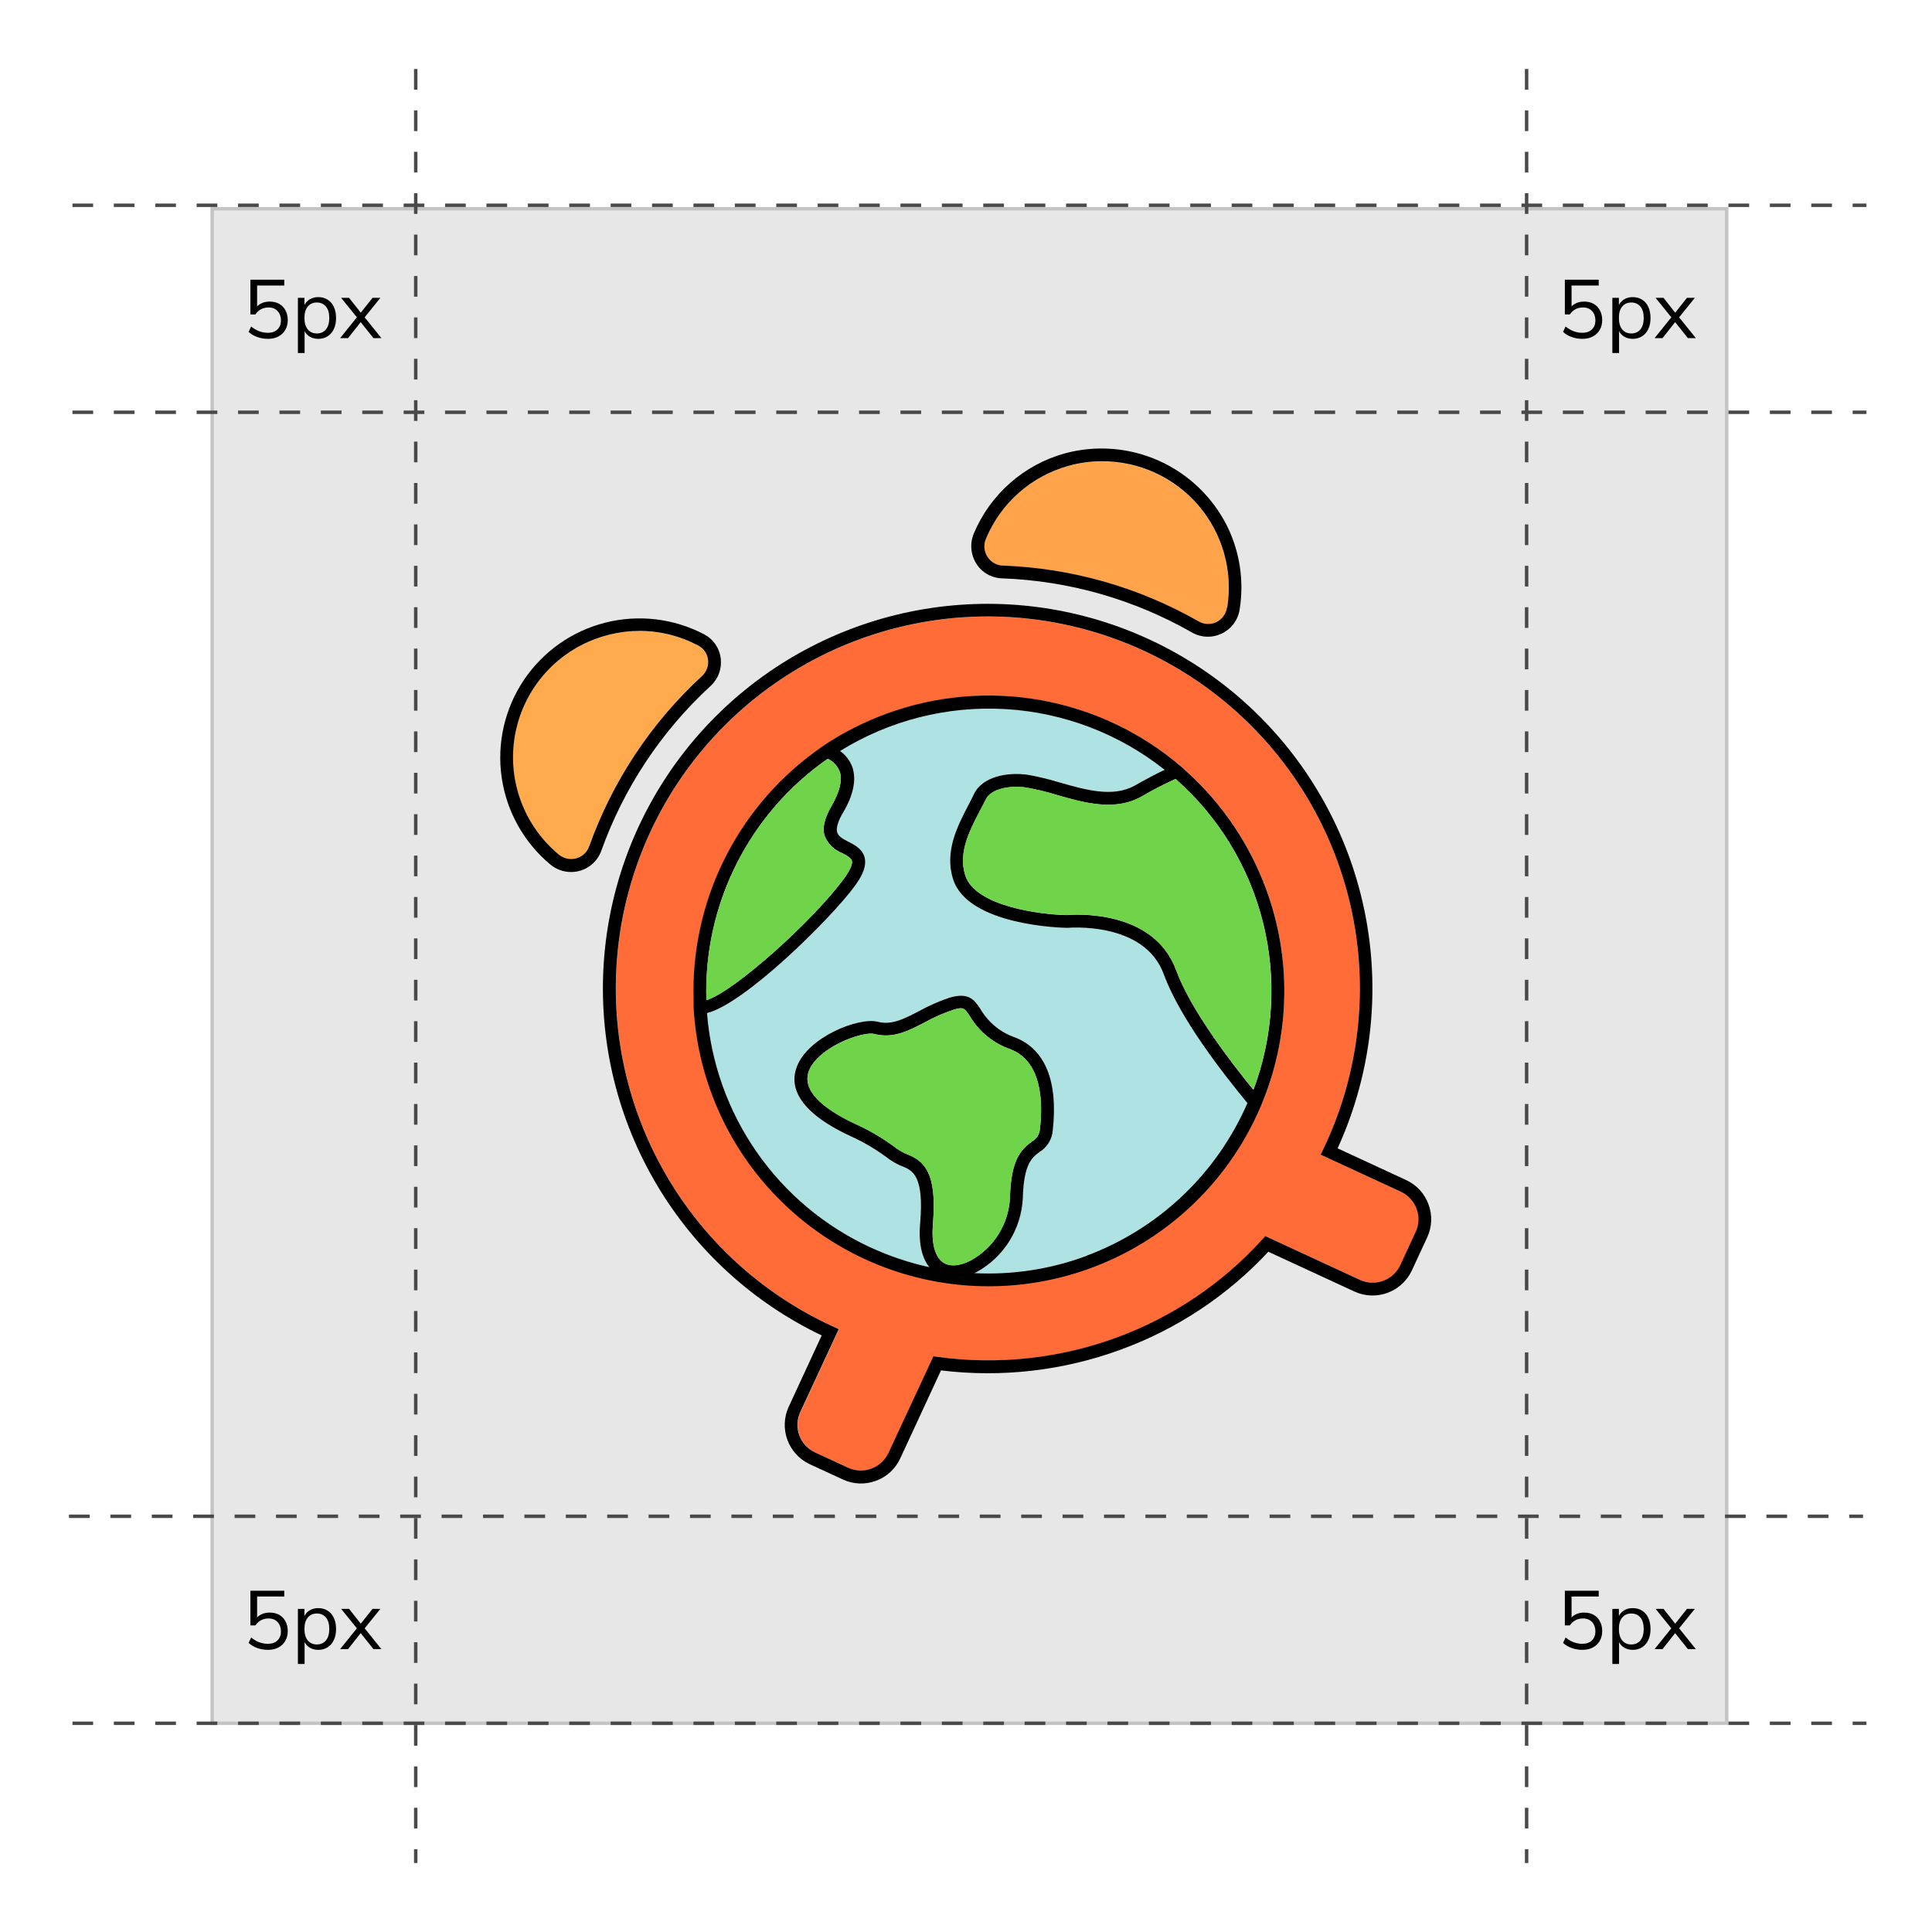 <svg width="560" height="560" viewBox="0 0 560 560" fill="none" xmlns="http://www.w3.org/2000/svg">
<rect width="560" height="560" fill="white"/>
<rect width="560" height="560" fill="white"/>
<rect x="61.5" y="60.5" width="439" height="439" fill="#E7E7E7" stroke="#C4C4C4"/>
<path d="M458.693 98.216C457.605 98.216 456.565 98.04 455.573 97.688C454.581 97.336 453.741 96.84 453.053 96.2L453.797 94.64C455.285 95.856 456.909 96.464 458.669 96.464C459.837 96.464 460.757 96.136 461.429 95.48C462.101 94.824 462.437 93.96 462.437 92.888C462.437 91.784 462.117 90.88 461.477 90.176C460.837 89.472 459.957 89.12 458.837 89.12C457.221 89.12 455.949 89.792 455.021 91.136H453.581V81.08H463.397V82.76H455.525V88.808C456.453 87.88 457.677 87.416 459.197 87.416C460.253 87.416 461.173 87.64 461.957 88.088C462.741 88.536 463.341 89.168 463.757 89.984C464.189 90.784 464.405 91.72 464.405 92.792C464.405 93.848 464.173 94.784 463.709 95.6C463.245 96.416 462.581 97.056 461.717 97.52C460.869 97.984 459.861 98.216 458.693 98.216ZM467.347 102.32V86.336H469.243V88.424C469.595 87.704 470.115 87.144 470.803 86.744C471.507 86.328 472.323 86.12 473.251 86.12C474.291 86.12 475.195 86.368 475.963 86.864C476.747 87.344 477.347 88.04 477.763 88.952C478.195 89.848 478.411 90.92 478.411 92.168C478.411 93.4 478.195 94.472 477.763 95.384C477.347 96.28 476.747 96.976 475.963 97.472C475.195 97.968 474.291 98.216 473.251 98.216C472.355 98.216 471.555 98.016 470.851 97.616C470.147 97.216 469.627 96.664 469.291 95.96V102.32H467.347ZM472.843 96.656C473.931 96.656 474.803 96.272 475.459 95.504C476.115 94.72 476.443 93.608 476.443 92.168C476.443 90.712 476.115 89.6 475.459 88.832C474.803 88.064 473.931 87.68 472.843 87.68C471.755 87.68 470.883 88.064 470.227 88.832C469.571 89.6 469.243 90.712 469.243 92.168C469.243 93.608 469.571 94.72 470.227 95.504C470.883 96.272 471.755 96.656 472.843 96.656ZM479.594 98L484.442 91.976L479.882 86.336H482.186L485.57 90.632L488.978 86.336H491.258L486.698 91.976L491.546 98H489.242L485.546 93.368L481.898 98H479.594Z" fill="black"/>
<path d="M77.693 98.216C76.605 98.216 75.565 98.04 74.573 97.688C73.581 97.336 72.741 96.84 72.053 96.2L72.797 94.64C74.285 95.856 75.909 96.464 77.669 96.464C78.837 96.464 79.757 96.136 80.429 95.48C81.101 94.824 81.437 93.96 81.437 92.888C81.437 91.784 81.117 90.88 80.477 90.176C79.837 89.472 78.957 89.12 77.837 89.12C76.221 89.12 74.949 89.792 74.021 91.136H72.581V81.08H82.397V82.76H74.525V88.808C75.453 87.88 76.677 87.416 78.197 87.416C79.253 87.416 80.173 87.64 80.957 88.088C81.741 88.536 82.341 89.168 82.757 89.984C83.189 90.784 83.405 91.72 83.405 92.792C83.405 93.848 83.173 94.784 82.709 95.6C82.245 96.416 81.581 97.056 80.717 97.52C79.869 97.984 78.861 98.216 77.693 98.216ZM86.347 102.32V86.336H88.243V88.424C88.595 87.704 89.115 87.144 89.803 86.744C90.507 86.328 91.323 86.12 92.251 86.12C93.291 86.12 94.195 86.368 94.963 86.864C95.747 87.344 96.347 88.04 96.763 88.952C97.195 89.848 97.411 90.92 97.411 92.168C97.411 93.4 97.195 94.472 96.763 95.384C96.347 96.28 95.747 96.976 94.963 97.472C94.195 97.968 93.291 98.216 92.251 98.216C91.355 98.216 90.555 98.016 89.851 97.616C89.147 97.216 88.627 96.664 88.291 95.96V102.32H86.347ZM91.843 96.656C92.931 96.656 93.803 96.272 94.459 95.504C95.115 94.72 95.443 93.608 95.443 92.168C95.443 90.712 95.115 89.6 94.459 88.832C93.803 88.064 92.931 87.68 91.843 87.68C90.755 87.68 89.883 88.064 89.227 88.832C88.571 89.6 88.243 90.712 88.243 92.168C88.243 93.608 88.571 94.72 89.227 95.504C89.883 96.272 90.755 96.656 91.843 96.656ZM98.594 98L103.442 91.976L98.882 86.336H101.186L104.57 90.632L107.978 86.336H110.258L105.698 91.976L110.546 98H108.242L104.546 93.368L100.898 98H98.594Z" fill="black"/>
<path d="M458.693 478.216C457.605 478.216 456.565 478.04 455.573 477.688C454.581 477.336 453.741 476.84 453.053 476.2L453.797 474.64C455.285 475.856 456.909 476.464 458.669 476.464C459.837 476.464 460.757 476.136 461.429 475.48C462.101 474.824 462.437 473.96 462.437 472.888C462.437 471.784 462.117 470.88 461.477 470.176C460.837 469.472 459.957 469.12 458.837 469.12C457.221 469.12 455.949 469.792 455.021 471.136H453.581V461.08H463.397V462.76H455.525V468.808C456.453 467.88 457.677 467.416 459.197 467.416C460.253 467.416 461.173 467.64 461.957 468.088C462.741 468.536 463.341 469.168 463.757 469.984C464.189 470.784 464.405 471.72 464.405 472.792C464.405 473.848 464.173 474.784 463.709 475.6C463.245 476.416 462.581 477.056 461.717 477.52C460.869 477.984 459.861 478.216 458.693 478.216ZM467.347 482.32V466.336H469.243V468.424C469.595 467.704 470.115 467.144 470.803 466.744C471.507 466.328 472.323 466.12 473.251 466.12C474.291 466.12 475.195 466.368 475.963 466.864C476.747 467.344 477.347 468.04 477.763 468.952C478.195 469.848 478.411 470.92 478.411 472.168C478.411 473.4 478.195 474.472 477.763 475.384C477.347 476.28 476.747 476.976 475.963 477.472C475.195 477.968 474.291 478.216 473.251 478.216C472.355 478.216 471.555 478.016 470.851 477.616C470.147 477.216 469.627 476.664 469.291 475.96V482.32H467.347ZM472.843 476.656C473.931 476.656 474.803 476.272 475.459 475.504C476.115 474.72 476.443 473.608 476.443 472.168C476.443 470.712 476.115 469.6 475.459 468.832C474.803 468.064 473.931 467.68 472.843 467.68C471.755 467.68 470.883 468.064 470.227 468.832C469.571 469.6 469.243 470.712 469.243 472.168C469.243 473.608 469.571 474.72 470.227 475.504C470.883 476.272 471.755 476.656 472.843 476.656ZM479.594 478L484.442 471.976L479.882 466.336H482.186L485.57 470.632L488.978 466.336H491.258L486.698 471.976L491.546 478H489.242L485.546 473.368L481.898 478H479.594Z" fill="black"/>
<path d="M77.693 478.216C76.605 478.216 75.565 478.04 74.573 477.688C73.581 477.336 72.741 476.84 72.053 476.2L72.797 474.64C74.285 475.856 75.909 476.464 77.669 476.464C78.837 476.464 79.757 476.136 80.429 475.48C81.101 474.824 81.437 473.96 81.437 472.888C81.437 471.784 81.117 470.88 80.477 470.176C79.837 469.472 78.957 469.12 77.837 469.12C76.221 469.12 74.949 469.792 74.021 471.136H72.581V461.08H82.397V462.76H74.525V468.808C75.453 467.88 76.677 467.416 78.197 467.416C79.253 467.416 80.173 467.64 80.957 468.088C81.741 468.536 82.341 469.168 82.757 469.984C83.189 470.784 83.405 471.72 83.405 472.792C83.405 473.848 83.173 474.784 82.709 475.6C82.245 476.416 81.581 477.056 80.717 477.52C79.869 477.984 78.861 478.216 77.693 478.216ZM86.347 482.32V466.336H88.243V468.424C88.595 467.704 89.115 467.144 89.803 466.744C90.507 466.328 91.323 466.12 92.251 466.12C93.291 466.12 94.195 466.368 94.963 466.864C95.747 467.344 96.347 468.04 96.763 468.952C97.195 469.848 97.411 470.92 97.411 472.168C97.411 473.4 97.195 474.472 96.763 475.384C96.347 476.28 95.747 476.976 94.963 477.472C94.195 477.968 93.291 478.216 92.251 478.216C91.355 478.216 90.555 478.016 89.851 477.616C89.147 477.216 88.627 476.664 88.291 475.96V482.32H86.347ZM91.843 476.656C92.931 476.656 93.803 476.272 94.459 475.504C95.115 474.72 95.443 473.608 95.443 472.168C95.443 470.712 95.115 469.6 94.459 468.832C93.803 468.064 92.931 467.68 91.843 467.68C90.755 467.68 89.883 468.064 89.227 468.832C88.571 469.6 88.243 470.712 88.243 472.168C88.243 473.608 88.571 474.72 89.227 475.504C89.883 476.272 90.755 476.656 91.843 476.656ZM98.594 478L103.442 471.976L98.882 466.336H101.186L104.57 470.632L107.978 466.336H110.258L105.698 471.976L110.546 478H108.242L104.546 473.368L100.898 478H98.594Z" fill="black"/>
<path d="M205.189 191.246C205.085 190.389 204.775 189.571 204.286 188.86C203.796 188.15 203.14 187.57 202.376 187.169C197.13 184.375 191.279 182.912 185.335 182.905C179.42 182.924 173.595 184.36 168.35 187.094C162.996 189.886 158.416 193.958 155.018 198.947C151.62 203.936 149.509 209.688 148.873 215.691C148.237 221.693 149.096 227.76 151.373 233.35C153.65 238.941 157.275 243.881 161.924 247.732C162.619 248.314 163.445 248.718 164.331 248.909C165.217 249.1 166.136 249.073 167.009 248.831C167.867 248.599 168.655 248.16 169.305 247.553C169.954 246.946 170.445 246.189 170.734 245.349C177.471 226.536 188.675 209.638 203.382 196.105C204.054 195.501 204.569 194.744 204.883 193.898C205.198 193.051 205.303 192.141 205.189 191.246Z" fill="#FFAB4D"/>
<path d="M204.127 183.873C195.301 179.239 185.071 178.034 175.409 180.491C165.747 182.948 157.336 188.893 151.799 197.181C146.261 205.468 143.988 215.511 145.417 225.375C146.847 235.238 151.878 244.224 159.54 250.599C161.227 251.995 163.348 252.759 165.537 252.759C167.453 252.757 169.322 252.164 170.889 251.061C172.455 249.958 173.643 248.399 174.291 246.596C180.819 228.349 191.684 211.961 205.952 198.842C207.056 197.831 207.9 196.568 208.413 195.162C208.925 193.755 209.09 192.246 208.895 190.762C208.716 189.314 208.189 187.931 207.358 186.731C206.528 185.532 205.419 184.551 204.127 183.873ZM170.771 245.312C170.482 246.152 169.991 246.909 169.342 247.516C168.693 248.123 167.904 248.562 167.046 248.793C166.173 249.036 165.254 249.063 164.368 248.872C163.482 248.68 162.656 248.276 161.962 247.695C157.312 243.844 153.687 238.903 151.41 233.313C149.133 227.723 148.274 221.656 148.91 215.654C149.546 209.651 151.657 203.899 155.055 198.91C158.454 193.92 163.033 189.849 168.387 187.057C173.632 184.323 179.457 182.886 185.372 182.868C191.316 182.874 197.167 184.338 202.414 187.131C203.178 187.532 203.833 188.113 204.323 188.823C204.813 189.533 205.123 190.352 205.226 191.209C205.333 192.109 205.22 193.022 204.895 193.868C204.571 194.715 204.045 195.47 203.363 196.068C188.671 209.617 177.487 226.528 170.771 245.349V245.312Z" fill="black"/>
<path d="M319.263 133.773C315.975 133.775 312.703 134.232 309.541 135.132C304.245 136.608 299.351 139.262 295.226 142.896C291.101 146.529 287.852 151.048 285.72 156.114C285.344 156.964 285.187 157.895 285.261 158.821C285.336 159.748 285.641 160.641 286.149 161.42C286.625 162.172 287.278 162.795 288.05 163.236C288.823 163.678 289.692 163.923 290.581 163.952C310.533 164.68 330.012 170.231 347.348 180.131C348.141 180.59 349.035 180.847 349.951 180.88C350.867 180.912 351.777 180.719 352.6 180.317C353.416 179.928 354.125 179.347 354.667 178.624C355.208 177.901 355.567 177.057 355.71 176.165C356.549 170.912 356.233 165.538 354.784 160.419C353.334 155.3 350.786 150.558 347.317 146.523C343.848 142.488 339.541 139.257 334.696 137.055C329.851 134.854 324.585 133.733 319.263 133.773Z" fill="#FFA44B"/>
<path d="M355.766 152.651C351.58 144.186 344.577 137.44 335.959 133.571C327.342 129.702 317.646 128.95 308.535 131.446C302.693 133.081 297.297 136.015 292.75 140.029C288.202 144.043 284.621 149.033 282.275 154.625C281.679 156.036 281.434 157.571 281.56 159.098C281.687 160.625 282.181 162.099 283.001 163.394C283.8 164.657 284.897 165.705 286.196 166.445C287.495 167.185 288.956 167.595 290.451 167.639C309.803 168.336 328.695 173.722 345.504 183.333C346.81 184.077 348.276 184.494 349.778 184.548C351.28 184.602 352.772 184.292 354.128 183.645C355.484 182.997 356.663 182.031 357.565 180.829C358.466 179.627 359.063 178.225 359.305 176.743C360.641 168.54 359.404 160.124 355.766 152.651ZM355.636 176.147C355.502 177.035 355.157 177.877 354.628 178.603C354.1 179.329 353.404 179.917 352.6 180.317C351.785 180.704 350.888 180.887 349.986 180.851C349.085 180.815 348.205 180.562 347.423 180.112C330.086 170.212 310.608 164.661 290.656 163.934C289.766 163.905 288.898 163.659 288.125 163.218C287.352 162.776 286.699 162.153 286.223 161.402C285.716 160.623 285.411 159.729 285.336 158.803C285.261 157.876 285.419 156.946 285.795 156.096C287.919 151.019 291.166 146.489 295.291 142.845C299.417 139.202 304.314 136.539 309.615 135.057C312.778 134.158 316.049 133.701 319.337 133.698C324.66 133.668 329.926 134.798 334.768 137.009C339.61 139.22 343.912 142.459 347.374 146.501C350.836 150.543 353.375 155.291 354.815 160.414C356.255 165.537 356.56 170.912 355.71 176.165L355.636 176.147Z" fill="black"/>
<path d="M406.071 345.419L382.79 334.658L383.61 332.964C392.839 313.662 396.113 292.05 393.014 270.882C389.915 249.713 380.585 229.945 366.21 214.095C351.836 198.245 333.067 187.031 312.296 181.879C291.524 176.727 269.688 177.872 249.569 185.167C229.45 192.462 211.959 205.578 199.321 222.844C186.684 240.11 179.473 260.745 178.606 282.121C177.739 303.498 183.256 324.648 194.454 342.88C205.652 361.112 222.025 375.599 241.487 384.498L243.182 385.28L232.008 409.353C231.042 411.468 230.95 413.878 231.752 416.061C232.554 418.243 234.185 420.021 236.291 421.007L245.939 425.457C248.054 426.423 250.466 426.514 252.649 425.712C254.832 424.911 256.61 423.28 257.597 421.175L270.634 393.155L272.013 393.342C289.414 395.701 307.128 393.784 323.621 387.756C339.816 381.848 354.332 372.091 365.917 359.327L366.848 358.321L394.3 371.019C396.416 371.984 398.827 372.076 401.01 371.274C403.193 370.472 404.972 368.842 405.959 366.737L410.41 357.093C411.376 354.978 411.468 352.567 410.665 350.385C409.863 348.203 408.232 346.425 406.126 345.438L406.071 345.419ZM366.01 319.094L365.581 320.136C358.081 337.96 344.768 352.722 327.808 362.02C310.848 371.318 291.24 374.605 272.174 371.347C253.107 368.088 235.705 358.476 222.799 344.073C209.892 329.67 202.242 311.326 201.091 292.024V289.845C200.677 275.973 203.632 262.208 209.704 249.728C215.776 237.247 224.784 226.424 235.956 218.186L238.731 216.175C244.467 212.354 250.638 209.229 257.113 206.866C271.413 201.633 286.848 200.297 301.835 202.996C316.822 205.695 330.82 212.332 342.394 222.226L344.666 224.292C357.45 236.055 366.345 251.431 370.168 268.374C373.991 285.317 372.56 303.022 366.066 319.131L366.01 319.094Z" fill="#FF6C37"/>
<path d="M414.06 349.087C413.499 347.544 412.637 346.127 411.525 344.919C410.412 343.711 409.071 342.736 407.579 342.05L387.707 332.852C396.842 312.873 399.869 290.641 396.408 268.948C392.947 247.255 383.152 227.068 368.252 210.921C353.353 194.774 334.013 183.387 312.662 178.189C291.311 172.992 268.9 174.217 248.242 181.709C227.585 189.201 209.602 202.627 196.551 220.301C183.501 237.975 175.965 259.109 174.889 281.05C173.813 302.991 179.246 324.761 190.505 343.626C201.763 362.491 218.347 377.61 238.172 387.086L228.599 407.789C227.22 410.801 227.086 414.235 228.227 417.345C229.367 420.455 231.69 422.989 234.69 424.396L244.337 428.846C245.825 429.537 247.436 429.927 249.077 429.991C250.717 430.055 252.353 429.792 253.891 429.218C255.436 428.66 256.855 427.799 258.063 426.687C259.272 425.574 260.247 424.232 260.931 422.739L272.758 397.214C290.333 399.365 308.169 397.31 324.794 391.219C341.117 385.273 355.797 375.543 367.63 362.827L392.624 374.37C395.634 375.748 399.067 375.881 402.175 374.741C405.283 373.601 407.814 371.279 409.218 368.282L413.688 358.638C414.379 357.15 414.768 355.539 414.832 353.9C414.896 352.26 414.634 350.625 414.06 349.087ZM410.336 357.074L405.884 366.718C404.897 368.823 403.119 370.454 400.936 371.256C398.753 372.057 396.341 371.966 394.226 371L366.773 358.303L365.842 359.308C354.258 372.072 339.742 381.829 323.546 387.738C307.053 393.765 289.339 395.682 271.938 393.323L270.56 393.137L257.523 421.156C256.536 423.261 254.757 424.892 252.574 425.694C250.391 426.496 247.98 426.404 245.864 425.439L236.217 420.989C234.111 420.002 232.48 418.224 231.678 416.042C230.876 413.86 230.967 411.449 231.933 409.334L243.108 385.261L241.413 384.479C221.954 375.568 205.589 361.07 194.4 342.83C183.211 324.591 177.704 303.436 178.582 282.058C179.459 260.68 186.681 240.047 199.327 222.785C211.973 205.524 229.472 192.414 249.596 185.127C269.719 177.839 291.557 176.702 312.329 181.862C333.101 187.021 351.867 198.243 366.238 214.098C380.609 229.954 389.935 249.726 393.029 270.897C396.122 292.068 392.843 313.68 383.61 332.983L382.79 334.677L406.071 345.438C408.176 346.425 409.808 348.203 410.61 350.385C411.412 352.567 411.32 354.978 410.354 357.093L410.336 357.074Z" fill="black"/>
<path d="M337.44 282.491C331.704 266.908 309.652 268.919 309.503 268.938H309.28C308.125 268.938 280.617 268.323 276.333 254.825C273.801 246.82 277.581 239.522 280.617 233.657C281.25 232.465 281.846 231.311 282.368 230.194C284.789 225.018 292.257 223.641 298.161 224.609C301.264 225.167 304.33 225.913 307.343 226.843C314.942 229.002 322.783 231.237 329.133 227.625C332.486 225.763 335.335 224.218 337.663 223.138C324.433 212.622 308.274 206.453 291.399 205.477C274.525 204.5 257.761 208.764 243.406 217.683C245.077 218.857 246.34 220.523 247.019 222.449C248.211 225.986 247.335 230.306 244.43 235.295C242.903 237.902 242.288 239.95 242.568 241.197C242.847 242.445 244.039 243.059 245.883 244.008C247.727 244.958 249.999 246.187 250.576 248.7C251.06 250.878 250.148 253.448 247.689 256.817C240.482 266.685 215.655 291.037 204.853 293.643C206.002 308.134 210.987 322.059 219.297 333.988C227.607 345.917 238.942 355.421 252.141 361.524C257.632 364.064 263.383 365.999 269.294 367.295C267.431 365.061 266.053 361.189 266.63 354.505C267.822 340.616 264.358 339.22 261.304 337.991L260.745 337.768C259.332 337.12 258 336.307 256.778 335.347C253.56 332.98 250.101 330.959 246.46 329.315C230.313 321.868 229.046 314.421 230.834 309.357C233.982 300.569 248.9 294.76 254.32 296.157C258.361 297.199 261.769 295.393 266.22 293.122C269.042 291.548 272.004 290.24 275.067 289.212C280.841 287.351 282.517 289.957 284.193 292.619C286.47 296.449 290.045 299.336 294.269 300.755C302.91 304.2 306.654 313.49 305.071 327.639C304.972 328.921 304.569 330.16 303.896 331.254C303.222 332.349 302.297 333.267 301.197 333.932C299.074 335.515 296.653 337.302 296.392 347.337C296.169 351.745 294.821 356.024 292.477 359.765C290.133 363.506 286.871 366.585 283.001 368.71L282.349 369.027C299.021 369.854 315.548 365.582 329.729 356.781C343.911 347.98 355.072 335.067 361.726 319.764C354.314 310.865 342.022 294.984 337.44 282.491Z" fill="#AFE2E3"/>
<path d="M366.96 257.655C362.265 244.908 354.604 233.459 344.61 224.255L342.338 222.188C330.765 212.295 316.766 205.658 301.779 202.959C286.793 200.26 271.357 201.595 257.057 206.829C250.582 209.191 244.411 212.316 238.675 216.138L235.9 218.148C224.728 226.387 215.721 237.21 209.648 249.69C203.576 262.171 200.621 275.936 201.035 289.808V291.986C202.121 311.339 209.741 329.751 222.651 344.213C235.561 358.675 252.996 368.332 272.108 371.605C291.219 374.877 310.876 371.573 327.865 362.231C344.854 352.888 358.17 338.062 365.637 320.174L366.066 319.131C374.008 299.465 374.327 277.544 366.96 257.655ZM239.923 219.917C241.529 220.651 242.781 221.989 243.406 223.641C244.244 226.098 243.406 229.375 241.134 233.415C239.01 237.045 238.321 239.838 238.992 242.202C239.448 243.358 240.142 244.405 241.027 245.277C241.912 246.149 242.97 246.827 244.132 247.267C245.473 247.993 246.739 248.663 246.944 249.519C247.075 250.078 246.944 251.493 244.691 254.602C235.826 266.741 212.825 287.481 204.76 289.883C204.331 276.216 207.323 262.659 213.463 250.441C219.604 238.223 228.699 227.731 239.923 219.917ZM273.354 365.918C270.988 364.335 269.945 360.332 270.411 354.747C271.733 339.387 267.543 336.39 262.756 334.472L262.254 334.267C261.104 333.709 260.017 333.028 259.013 332.238C255.607 329.735 251.95 327.595 248.099 325.852C240.649 322.389 232.138 316.916 234.41 310.548C236.906 303.604 249.999 298.8 253.463 299.694C258.882 301.09 263.315 298.782 268.008 296.343C270.635 294.882 273.391 293.667 276.24 292.712C279.313 291.744 279.593 292.191 281.139 294.574C283.82 299.066 288.012 302.458 292.965 304.144C301.7 307.625 302.408 318.573 301.439 327.155C301.397 327.929 301.156 328.678 300.738 329.331C300.32 329.984 299.74 330.517 299.055 330.879C295.777 333.336 293.04 336.241 292.742 347.188C292.554 350.934 291.41 354.568 289.417 357.746C287.425 360.924 284.652 363.538 281.362 365.34C278.196 366.997 275.272 367.202 273.354 365.918ZM314.849 364.056C304.488 367.887 293.457 369.578 282.424 369.027L283.076 368.71C286.946 366.585 290.208 363.506 292.552 359.765C294.895 356.024 296.243 351.745 296.466 347.337C296.727 337.302 299.148 335.515 301.271 333.932C302.371 333.267 303.296 332.349 303.97 331.254C304.644 330.16 305.047 328.921 305.145 327.639C306.728 313.49 302.985 304.2 294.343 300.755C290.119 299.336 286.544 296.449 284.267 292.619C282.535 289.957 280.915 287.444 275.142 289.212C272.078 290.24 269.117 291.548 266.295 293.122C261.9 295.393 258.436 297.199 254.394 296.157C248.974 294.76 234.056 300.569 230.909 309.357C229.046 314.346 230.387 321.849 246.535 329.315C250.176 330.959 253.634 332.98 256.852 335.347C258.075 336.307 259.406 337.12 260.819 337.768L261.378 337.991C264.433 339.22 267.897 340.616 266.705 354.505C266.127 361.189 267.561 365.061 269.368 367.295C263.458 365.999 257.706 364.064 252.215 361.524C239.017 355.421 227.681 345.917 219.371 333.988C211.061 322.059 206.076 308.134 204.928 293.643C215.655 291.037 240.482 266.685 247.764 256.817C250.222 253.448 251.135 250.878 250.651 248.7C250.073 246.187 247.894 244.977 245.957 244.008C244.02 243.04 242.977 242.333 242.642 241.197C242.307 240.061 242.903 237.902 244.505 235.295C247.41 230.306 248.229 225.986 247.093 222.449C246.414 220.523 245.151 218.857 243.48 217.683C257.82 208.797 274.555 204.553 291.398 205.529C308.241 206.505 324.372 212.655 337.589 223.138C335.261 224.218 332.411 225.726 329.059 227.625C322.708 231.237 314.867 229.002 307.269 226.843C304.256 225.913 301.19 225.167 298.087 224.609C292.183 223.678 284.714 225.056 282.293 230.194C281.772 231.311 281.176 232.465 280.543 233.657C277.507 239.522 273.726 246.82 276.259 254.825C280.543 268.323 308.051 268.919 309.205 268.938H309.429C309.652 268.938 331.778 266.908 337.365 282.491C341.947 294.984 354.239 310.865 361.577 319.727C357.171 329.873 350.761 339.026 342.732 346.637C334.702 354.248 325.218 360.16 314.849 364.019V364.056ZM363.272 315.854C356.772 307.923 345.132 292.768 340.923 281.244C334.348 263.39 311.236 265.065 309.15 265.251C301.849 265.121 282.666 262.794 279.798 253.746C277.73 247.211 280.971 240.936 283.839 235.407C284.491 234.16 285.106 232.968 285.702 231.814C287.21 228.556 292.946 227.569 297.565 228.295C300.517 228.825 303.434 229.533 306.3 230.417C314.234 232.689 323.211 235.258 330.94 230.864C334.123 228.997 337.405 227.307 340.774 225.8C353.226 236.753 362.053 251.231 366.085 267.314C370.116 283.398 369.161 300.326 363.346 315.854H363.272Z" fill="black"/>
<path d="M244.691 254.583C235.807 266.741 212.75 287.481 204.723 289.957C204.293 276.286 207.286 262.724 213.43 250.502C219.573 238.281 228.674 227.787 239.904 219.973C241.514 220.708 242.771 222.045 243.406 223.697C244.244 226.154 243.406 229.431 241.133 233.471C239.01 237.101 238.321 239.894 238.992 242.258C239.448 243.414 240.141 244.461 241.027 245.333C241.912 246.205 242.97 246.883 244.132 247.322C245.473 248.049 246.739 248.719 246.944 249.575C247.075 250.059 246.944 251.474 244.691 254.583ZM301.439 327.193C302.407 318.61 301.7 307.663 292.965 304.181C288.012 302.495 283.82 299.103 281.138 294.612C279.593 292.229 279.276 291.782 276.24 292.75C273.39 293.704 270.635 294.92 268.008 296.38C263.315 298.819 258.882 301.128 253.463 299.732C253.127 299.651 252.783 299.614 252.438 299.62C247.95 299.62 236.701 304.2 234.41 310.586C232.119 316.972 240.593 322.427 248.099 325.889C251.949 327.632 255.607 329.773 259.013 332.275C260.017 333.066 261.104 333.746 262.253 334.305L262.756 334.51C267.543 336.371 271.733 339.425 270.411 354.784C269.945 360.37 270.988 364.335 273.354 365.955C275.216 367.24 278.196 367.035 281.362 365.396C284.652 363.594 287.425 360.98 289.417 357.802C291.409 354.624 292.554 350.989 292.741 347.244C293.039 336.297 295.777 333.392 299.055 330.935C299.743 330.571 300.324 330.035 300.742 329.379C301.16 328.723 301.4 327.97 301.439 327.193ZM363.309 315.836C369.113 300.302 370.064 283.373 366.037 267.287C362.01 251.2 353.194 236.715 340.755 225.745C337.383 227.263 334.094 228.959 330.903 230.827C323.174 235.221 314.141 232.689 306.263 230.38C303.397 229.496 300.48 228.787 297.528 228.258C292.909 227.532 287.173 228.519 285.664 231.777C285.124 232.931 284.509 234.123 283.802 235.37C280.934 240.955 277.693 247.174 279.76 253.708C282.628 262.757 301.811 265.084 309.112 265.214C309.503 265.214 310.658 265.102 312.316 265.102C319.374 265.102 335.559 266.741 340.885 281.207C345.15 292.731 356.809 307.905 363.309 315.836Z" fill="#70D44B"/>
<line x1="21" y1="59.5" x2="541" y2="59.5" stroke="#494949" stroke-dasharray="6 6"/>
<line x1="21" y1="119.5" x2="541" y2="119.5" stroke="#494949" stroke-dasharray="6 6"/>
<line x1="20" y1="439.5" x2="540" y2="439.5" stroke="#494949" stroke-dasharray="6 6"/>
<line x1="21" y1="499.5" x2="541" y2="499.5" stroke="#494949" stroke-dasharray="6 6"/>
<line x1="120.5" y1="20" x2="120.5" y2="540" stroke="#494949" stroke-dasharray="6 6"/>
<line x1="442.5" y1="20" x2="442.5" y2="540" stroke="#494949" stroke-dasharray="6 6"/>
</svg>
